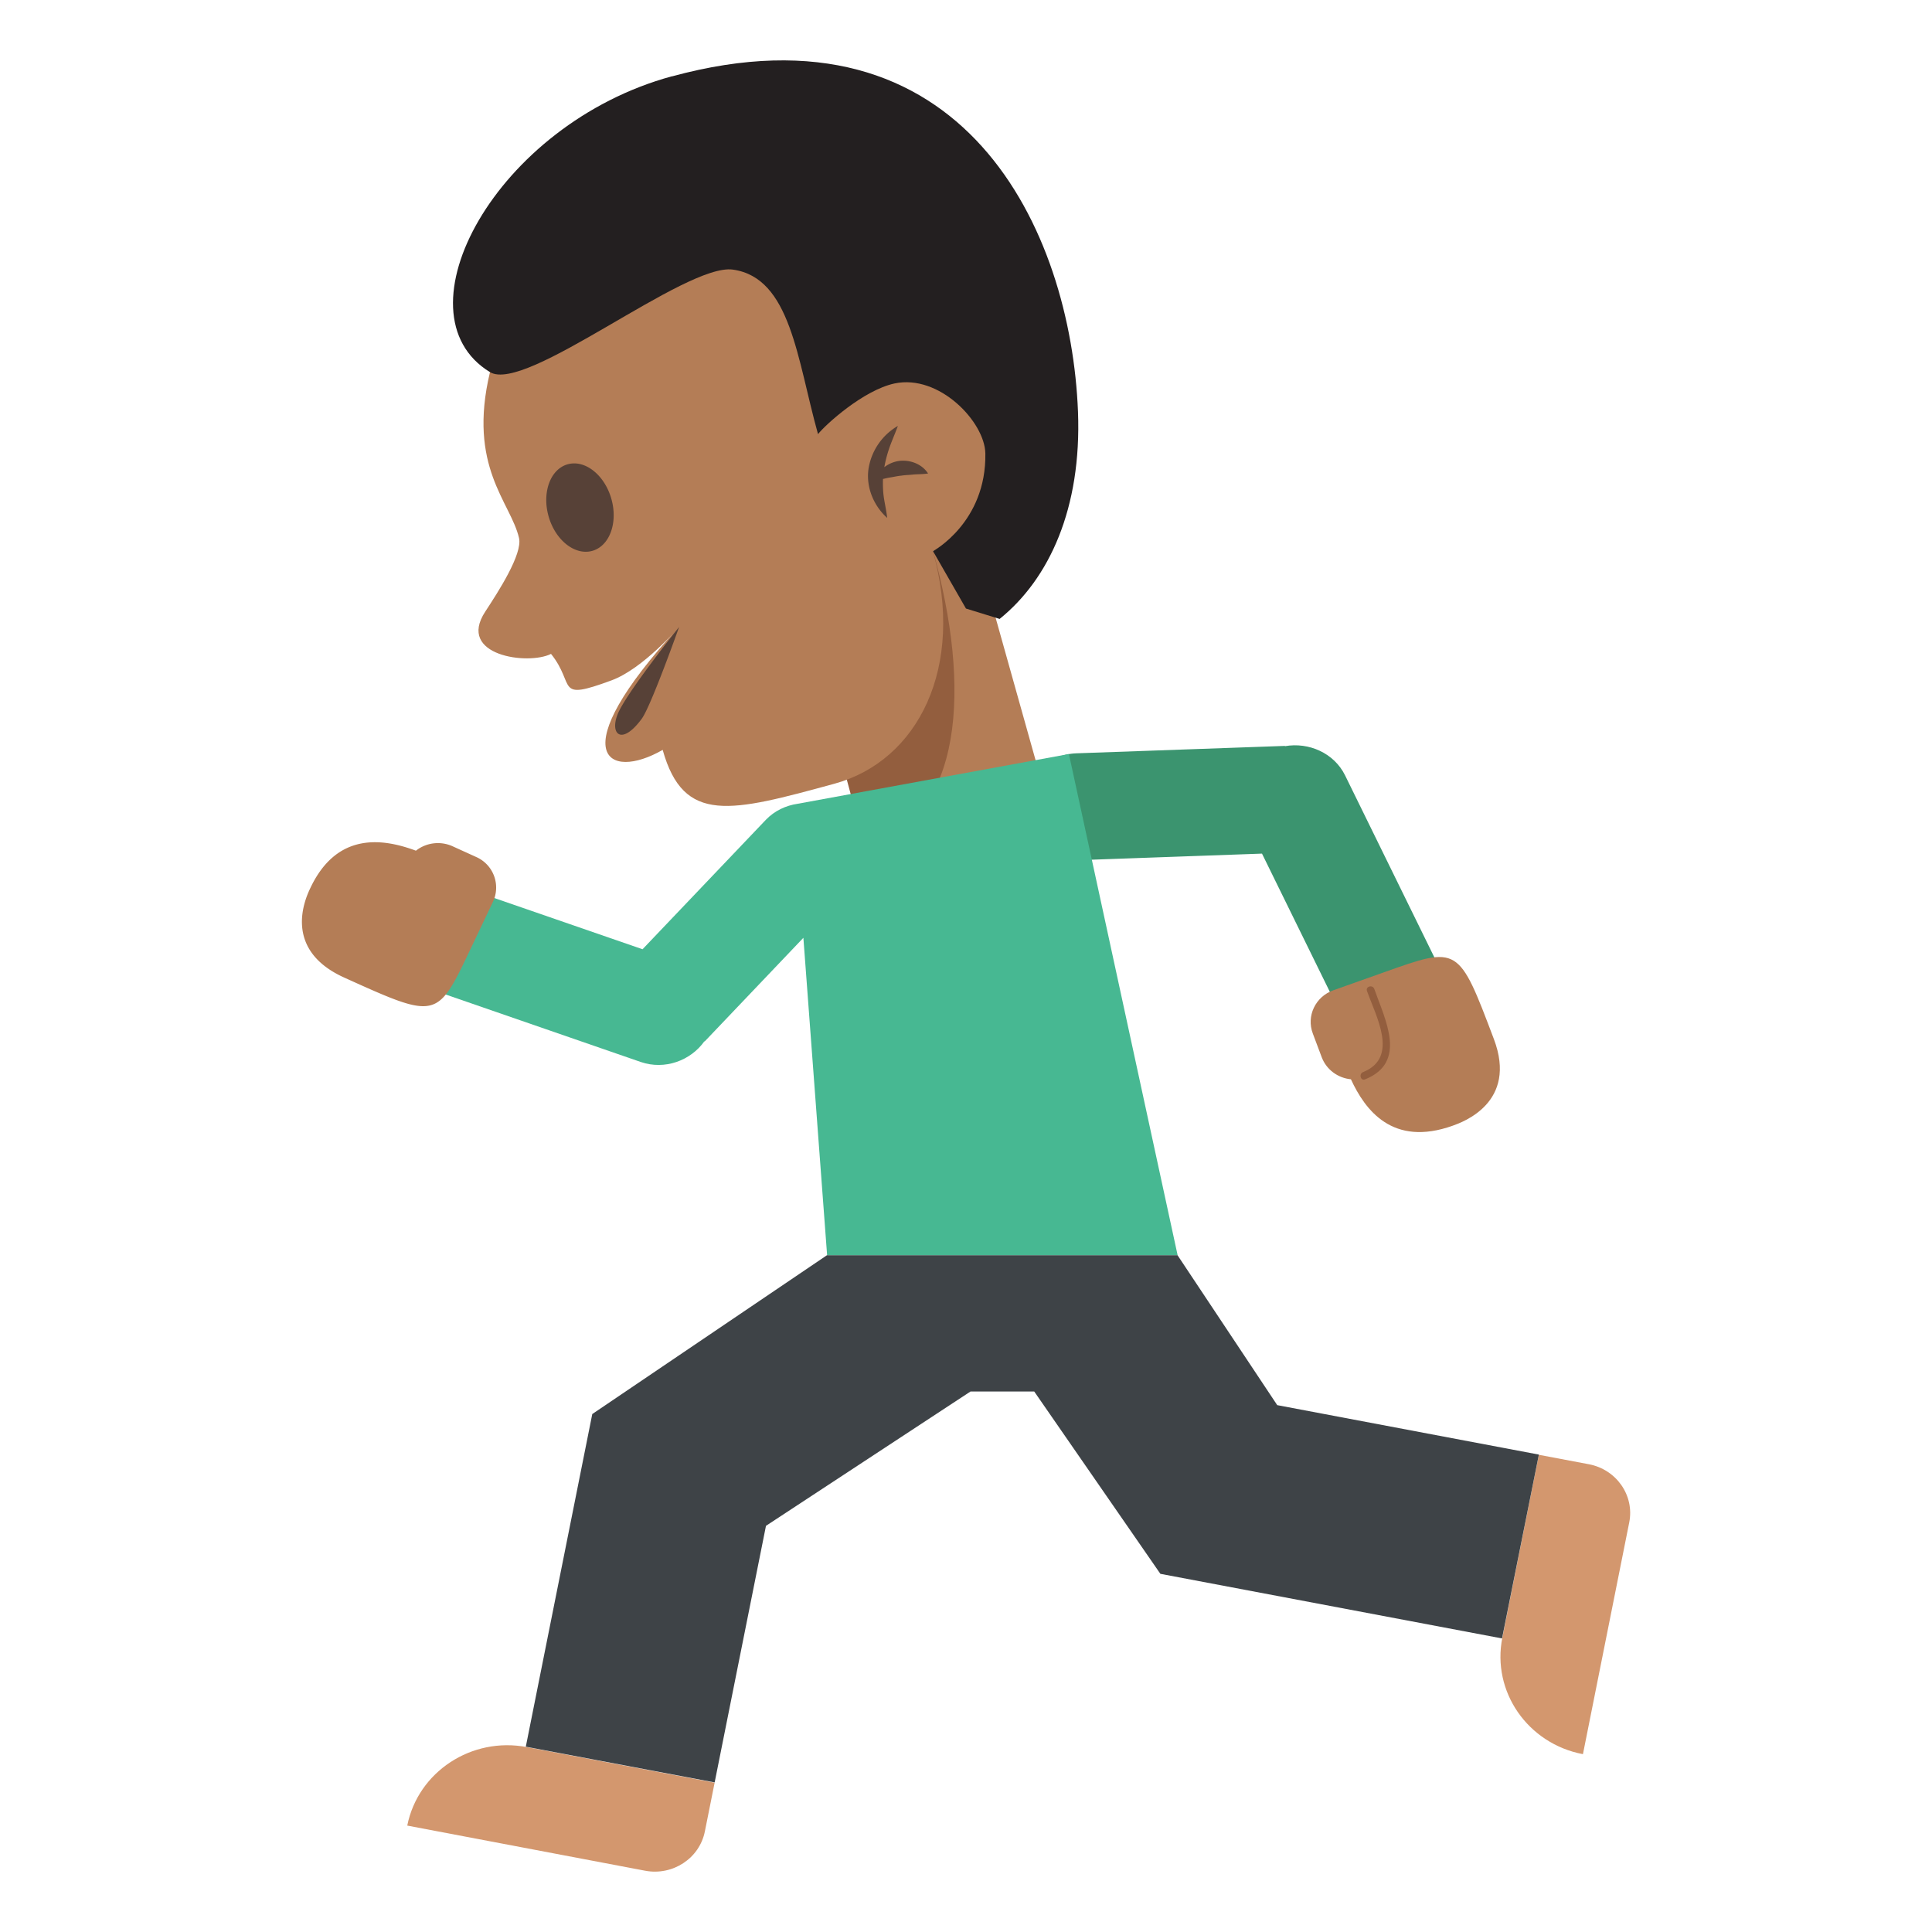 <svg xmlns="http://www.w3.org/2000/svg" viewBox="0 0 64 64"><path fill="#b47d56" d="M29.93 18.528l2.33-.635 2.391 8.523-6 1.634z"/><path fill="#935e3e" d="M29.857 18.35c1.073 3.828.788 5.993-2 6.754l.794 2.95c3.298-.899 3.512-5.323 2.26-9.792l-1.05.088"/><path fill="#b47d56" d="M28.21 4.676l-11.979 7.652c-.751 3.141.687 4.303.962 5.494.123.529-.687 1.781-1.118 2.438-.961 1.463 1.426 1.783 2.178 1.401.834 1.035.104 1.579 2.01.875 1.049-.389 2.229-1.767 2.229-1.767-3.921 4.238-2.353 5.115-.54 4.072.695 2.482 2.258 2.057 5.682 1.123 2.791-.76 4.342-3.875 3.27-7.703l3.561-1.663-6.259-11.922"/><path fill="#231f20" d="M22.257 2.531C31.939-.11 35.478 7.655 35.71 13.641c.123 3.188-.947 5.532-2.596 6.862l-1.115-.344-1.092-1.902s1.771-.952 1.734-3.236c-.018-1.045-1.529-2.635-3.01-2.318-1.033.223-2.287 1.365-2.533 1.678-.694-2.477-.902-5.18-2.82-5.45-1.576-.222-6.865 4.122-8.05 3.394-3.177-1.945.195-8.209 6.03-9.798"/><g fill="#574137"><path d="M29.792 15.268c-.188.025-.359.1-.498.208a4.26 4.26 0 0 1 .153-.597c.083-.25.196-.492.296-.77a2.001 2.001 0 0 0-.974 1.432c-.085.622.19 1.232.62 1.615-.032-.295-.103-.558-.127-.813a3.821 3.821 0 0 1-.012-.476c.073-.017.143-.034.211-.046.144-.021.266-.053.394-.064.128-.021.255-.021.401-.038.145-.013.296-.006.487-.034-.191-.303-.576-.46-.951-.417M20.254 16.531c.222.792-.064 1.563-.64 1.719-.574.156-1.221-.359-1.443-1.151s.063-1.563.639-1.72 1.221.359 1.444 1.152M22.496 20.77s-.931 2.624-1.237 3.039c-.652.889-1.059.532-.805-.134.263-.685 2.042-2.905 2.042-2.905"/></g><g fill="#d3976e"><path d="M49.767 54.25c-.357 1.784.84 3.512 2.67 3.859l1.533-7.674c.18-.891-.42-1.756-1.336-1.93l-1.657-.313-1.21 6.06M17.454 57.875c-1.831-.35-3.607.816-3.963 2.6l7.879 1.495c.914.173 1.803-.409 1.98-1.304l.323-1.612-6.219-1.179"/></g><path fill="#3b946f" d="M47.604 31.895l-3.048-6.213c-.364-.736-1.199-1.103-1.99-.964v-.009l-6.894.245c-1.01.03-1.791.848-1.758 1.825.033.977.878 1.745 1.881 1.713l6.01-.215 2.521 5.136 3.28-1.518"/><path fill="#b47d56" d="M45.842 32.21l-1.673.594c-.595.212-.9.854-.68 1.434l.295.785c.158.417.541.688.967.73.471 1.018 1.377 2.249 3.373 1.537.33-.118 2.157-.768 1.363-2.869-1.17-3.094-1.17-3.094-3.645-2.211"/><path fill="#935e3e" d="M45.22 35.755c1.411-.566.662-1.977.305-2.995-.054-.151-.295-.086-.242.066.295.84 1.072 2.206-.129 2.688-.148.059-.085.301.066.241"/><path fill="#3e4347" d="M42.31 46.547l-3.3-4.962v-.006H27.397l-7.777 5.263-2.202 11.02 6.256 1.183 1.7-8.5 6.776-4.45h2.11l4.179 6.04 11.318 2.14 1.22-6.09z"/><path fill="#47b892" d="M39.01 41.579l-3.601-16.601-8.986 1.648c-.389.057-.764.23-1.054.532l-4.084 4.287-5.508-1.903-1.209 3.335 6.662 2.304c.79.27 1.646-.044 2.104-.687l.008.007 3.271-3.435.786 10.512H39.01"/><path fill="#b47d56" d="M15.584 31.442l.747-1.571a1.106 1.106 0 0 0-.561-1.484l-.779-.354a1.18 1.18 0 0 0-1.213.147c-1.072-.398-2.606-.646-3.496 1.234-.147.31-.964 2.027 1.122 2.97 3.073 1.39 3.073 1.39 4.18-.942"/></svg>